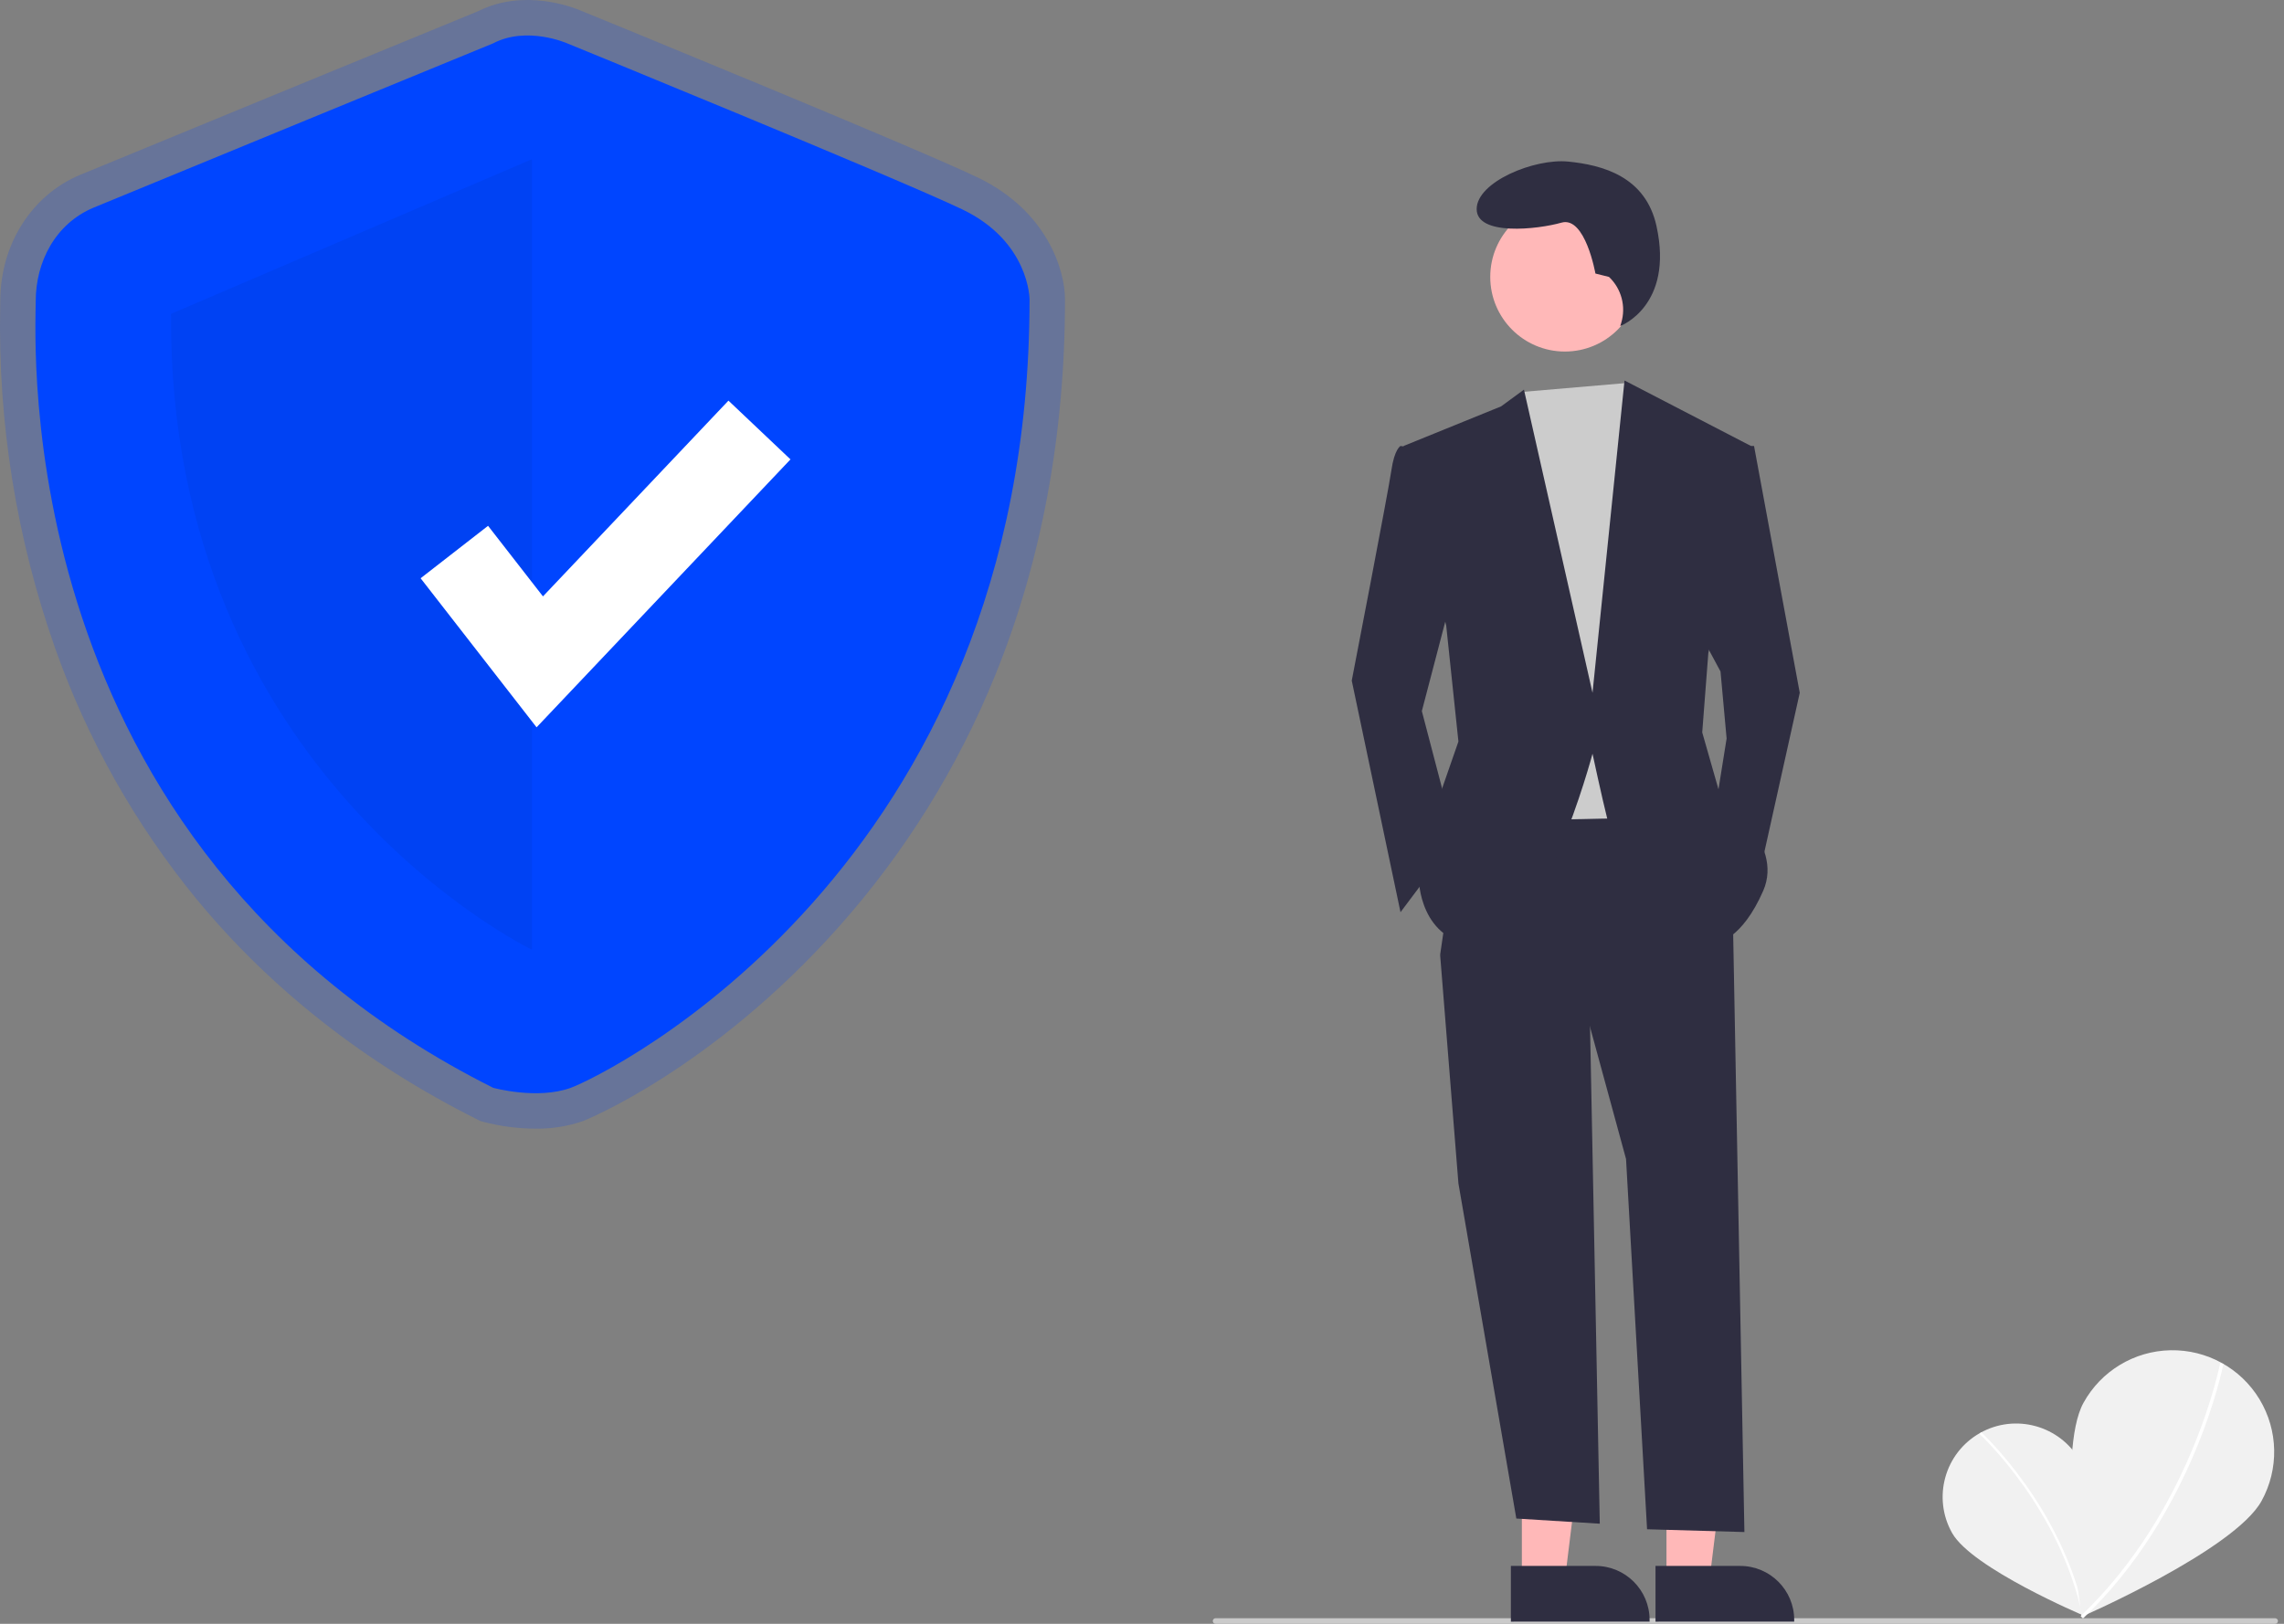 <?xml version="1.0" encoding="UTF-8"?>
<svg width="225px" height="160px" viewBox="0 0 225 160" version="1.1" xmlns="http://www.w3.org/2000/svg" xmlns:xlink="http://www.w3.org/1999/xlink">
    <rect x="0" y="0" width="225" height="160" fill="#808080" stroke="none"/>
    <title>undraw_Security_on_re_e491</title>
    <g id="页面-1" stroke="none" stroke-width="1" fill="none" fill-rule="evenodd">
        <g id="inst-导航" transform="translate(-1080, -3492)" fill-rule="nonzero">
            <g id="编组-10" transform="translate(0, 2405)">
                <g id="编组-3备份-2" transform="translate(1000, 1007)">
                    <g id="undraw_Security_on_re_e491" transform="translate(80, 80)">
                        <path d="M204.906,143.934 C206.874,147.413 205.205,159.163 205.205,159.163 C205.205,159.163 194.276,154.537 192.308,151.059 C190.345,147.581 191.571,143.17 195.048,141.204 C198.524,139.237 202.936,140.459 204.906,143.934 L204.906,143.934 Z" id="路径" fill="#F1F1F1"></path>
                        <path d="M205.364,159.148 L205.131,159.197 C202.895,148.573 195.086,141.368 195.007,141.296 L195.167,141.121 C195.246,141.193 203.111,148.446 205.364,159.148 Z" id="路径" fill="#FFFFFF"></path>
                        <path d="M222.789,147.895 C220.118,152.74 205.061,159.303 205.061,159.303 C205.061,159.303 202.578,143.067 205.248,138.223 C206.975,135.09 210.243,133.116 213.821,133.046 C217.398,132.976 220.742,134.819 222.591,137.882 C224.441,140.945 224.516,144.762 222.789,147.895 Z" id="路径" fill="#F1F1F1"></path>
                        <path d="M205.194,159.479 L204.967,159.241 C215.863,148.893 218.684,134.461 218.711,134.317 L219.034,134.377 C219.006,134.523 216.168,149.056 205.194,159.479 Z" id="路径" fill="#FFFFFF"></path>
                        <path d="M52.759,111.211 C51.036,111.205 49.32,110.983 47.652,110.55 L47.324,110.459 L47.019,110.306 C35.993,104.779 26.692,97.477 19.373,88.605 C13.314,81.217 8.59,72.829 5.414,63.818 C1.616,53.03 -0.211,41.647 0.019,30.212 C0.024,29.972 0.028,29.786 0.028,29.659 C0.028,24.1 3.114,19.223 7.889,17.233 C11.543,15.71 44.726,2.081 47.123,1.096 C51.638,-1.166 56.455,0.722 57.226,1.052 C58.955,1.759 89.63,14.306 96.259,17.462 C103.091,20.715 104.914,26.56 104.914,29.5 C104.914,42.812 102.608,55.253 98.061,66.477 C94.389,75.563 89.185,83.95 82.674,91.275 C70.114,105.41 57.55,110.421 57.428,110.465 C55.927,110.982 54.347,111.234 52.759,111.211 Z M49.804,103.892 C50.894,104.136 53.402,104.502 55.036,103.906 C57.113,103.149 67.629,97.696 77.455,86.637 C91.033,71.358 97.922,52.151 97.932,29.549 C97.908,29.091 97.582,25.825 93.257,23.766 C86.757,20.67 54.873,7.633 54.552,7.502 L54.464,7.464 C53.795,7.184 51.669,6.594 50.203,7.363 L49.91,7.499 C49.554,7.645 14.331,22.112 10.574,23.678 C7.946,24.773 7.01,27.485 7.01,29.659 C7.01,29.817 7.006,30.048 7,30.347 C6.7,45.812 10.278,83.866 49.804,103.892 Z" id="形状" fill="#0045FF" opacity="0.198"></path>
                        <path d="M48.583,4.27 C48.583,4.27 13.04,18.868 9.231,20.455 C5.423,22.042 3.519,25.85 3.519,29.659 C3.519,33.467 0.663,83.159 48.583,107.186 C48.583,107.186 52.933,108.389 56.232,107.186 C59.532,105.982 101.423,85.672 101.423,29.5 C101.423,29.5 101.423,23.787 94.758,20.614 C88.094,17.44 55.872,4.27 55.872,4.27 C55.872,4.27 51.915,2.525 48.583,4.27 Z" id="路径" fill="#0045FF"></path>
                        <path d="M52.392,15.695 L52.392,93.572 C52.392,93.572 16.53,76.31 16.848,30.928 L52.392,15.695 Z" id="路径" fill="#000000" opacity="0.05"></path>
                        <polygon id="路径" fill="#FFFFFF" points="52.859 71.666 41.436 56.978 48.079 51.811 53.488 58.765 71.761 39.476 77.871 45.265"></polygon>
                        <path d="M224.13,160 L119.747,160 C119.595,160 119.473,159.877 119.473,159.726 C119.473,159.575 119.595,159.452 119.747,159.452 L224.13,159.452 C224.282,159.452 224.404,159.575 224.404,159.726 C224.404,159.877 224.282,160 224.13,160 Z" id="路径" fill="#CACACA"></path>
                        <polygon id="路径" fill="#FFB8B8" points="149.921 155.681 154.158 155.681 156.174 139.338 149.92 139.338"></polygon>
                        <path d="M148.84,154.298 L157.184,154.298 L157.185,154.298 C160.122,154.298 162.502,156.678 162.503,159.615 L162.503,159.788 L148.84,159.789 L148.84,154.298 Z" id="路径" fill="#2F2E41"></path>
                        <polygon id="路径" fill="#FFB8B8" points="164.167 155.681 168.404 155.681 170.42 139.338 164.167 139.338"></polygon>
                        <path d="M163.086,154.298 L171.431,154.298 L171.431,154.298 C174.368,154.298 176.749,156.678 176.749,159.615 L176.749,159.788 L163.087,159.789 L163.086,154.298 Z" id="路径" fill="#2F2E41"></path>
                        <polygon id="路径" fill="#2F2E41" points="156.581 98.288 157.597 150.137 149.375 149.627 143.671 116.602 141.869 94.084"></polygon>
                        <polygon id="路径" fill="#2F2E41" points="170.691 89.581 171.844 150.959 162.255 150.685 160.183 114.2 156.581 100.99 141.869 94.085 144.271 77.572 165.888 77.272"></polygon>
                        <circle id="椭圆形" fill="#FFB8B8" cx="154.159" cy="27.286" r="7.353"></circle>
                        <polygon id="路径" fill="#CCCCCC" points="160.258 37.736 161.384 39.443 164.387 47.849 161.985 80.574 147.874 80.875 146.073 43.345 149.846 38.629"></polygon>
                        <path d="M140.368,44.246 L137.966,43.946 C137.966,43.946 137.366,44.246 137.066,46.348 C136.765,48.45 133.163,67.064 133.163,67.064 L137.966,89.881 L143.37,82.676 L140.068,70.066 L143.37,57.456 L140.368,44.246 Z" id="路径" fill="#2F2E41"></path>
                        <polygon id="路径" fill="#2F2E41" points="170.992 43.946 172.793 43.946 177.296 68.265 173.093 87.179 168.89 80.274 170.091 72.768 169.49 66.163 167.389 62.26"></polygon>
                        <path d="M158.504,27.286 L157.167,26.952 C157.167,26.952 156.164,21.27 153.825,21.938 C151.485,22.607 145.469,23.275 145.469,20.601 C145.469,17.928 151.151,15.588 154.493,15.922 C157.836,16.257 162.104,17.365 163.183,22.273 C164.913,30.139 159.614,32.126 159.614,32.126 L159.702,31.84 C160.202,30.217 159.737,28.452 158.504,27.286 L158.504,27.286 Z" id="路径" fill="#2F2E41"></path>
                        <path d="M138.266,43.946 L147.874,40.043 L150.126,38.392 L156.881,68.265 L160.033,37.491 L172.493,43.946 L168.289,64.362 L167.689,72.168 L169.49,78.473 C169.49,78.473 175.795,82.976 173.694,87.78 C171.592,92.583 169.19,92.884 169.19,92.884 C169.19,92.884 158.982,83.276 158.382,80.874 C157.781,78.473 156.881,74.269 156.881,74.269 C156.881,74.269 151.777,93.484 145.772,93.184 C139.768,92.884 139.768,86.579 139.768,86.579 L141.269,79.974 L143.671,73.068 L142.47,61.66 L138.266,43.946 Z" id="路径" fill="#2F2E41"></path>
                    </g>
                </g>
            </g>
        </g>
    </g>
</svg>